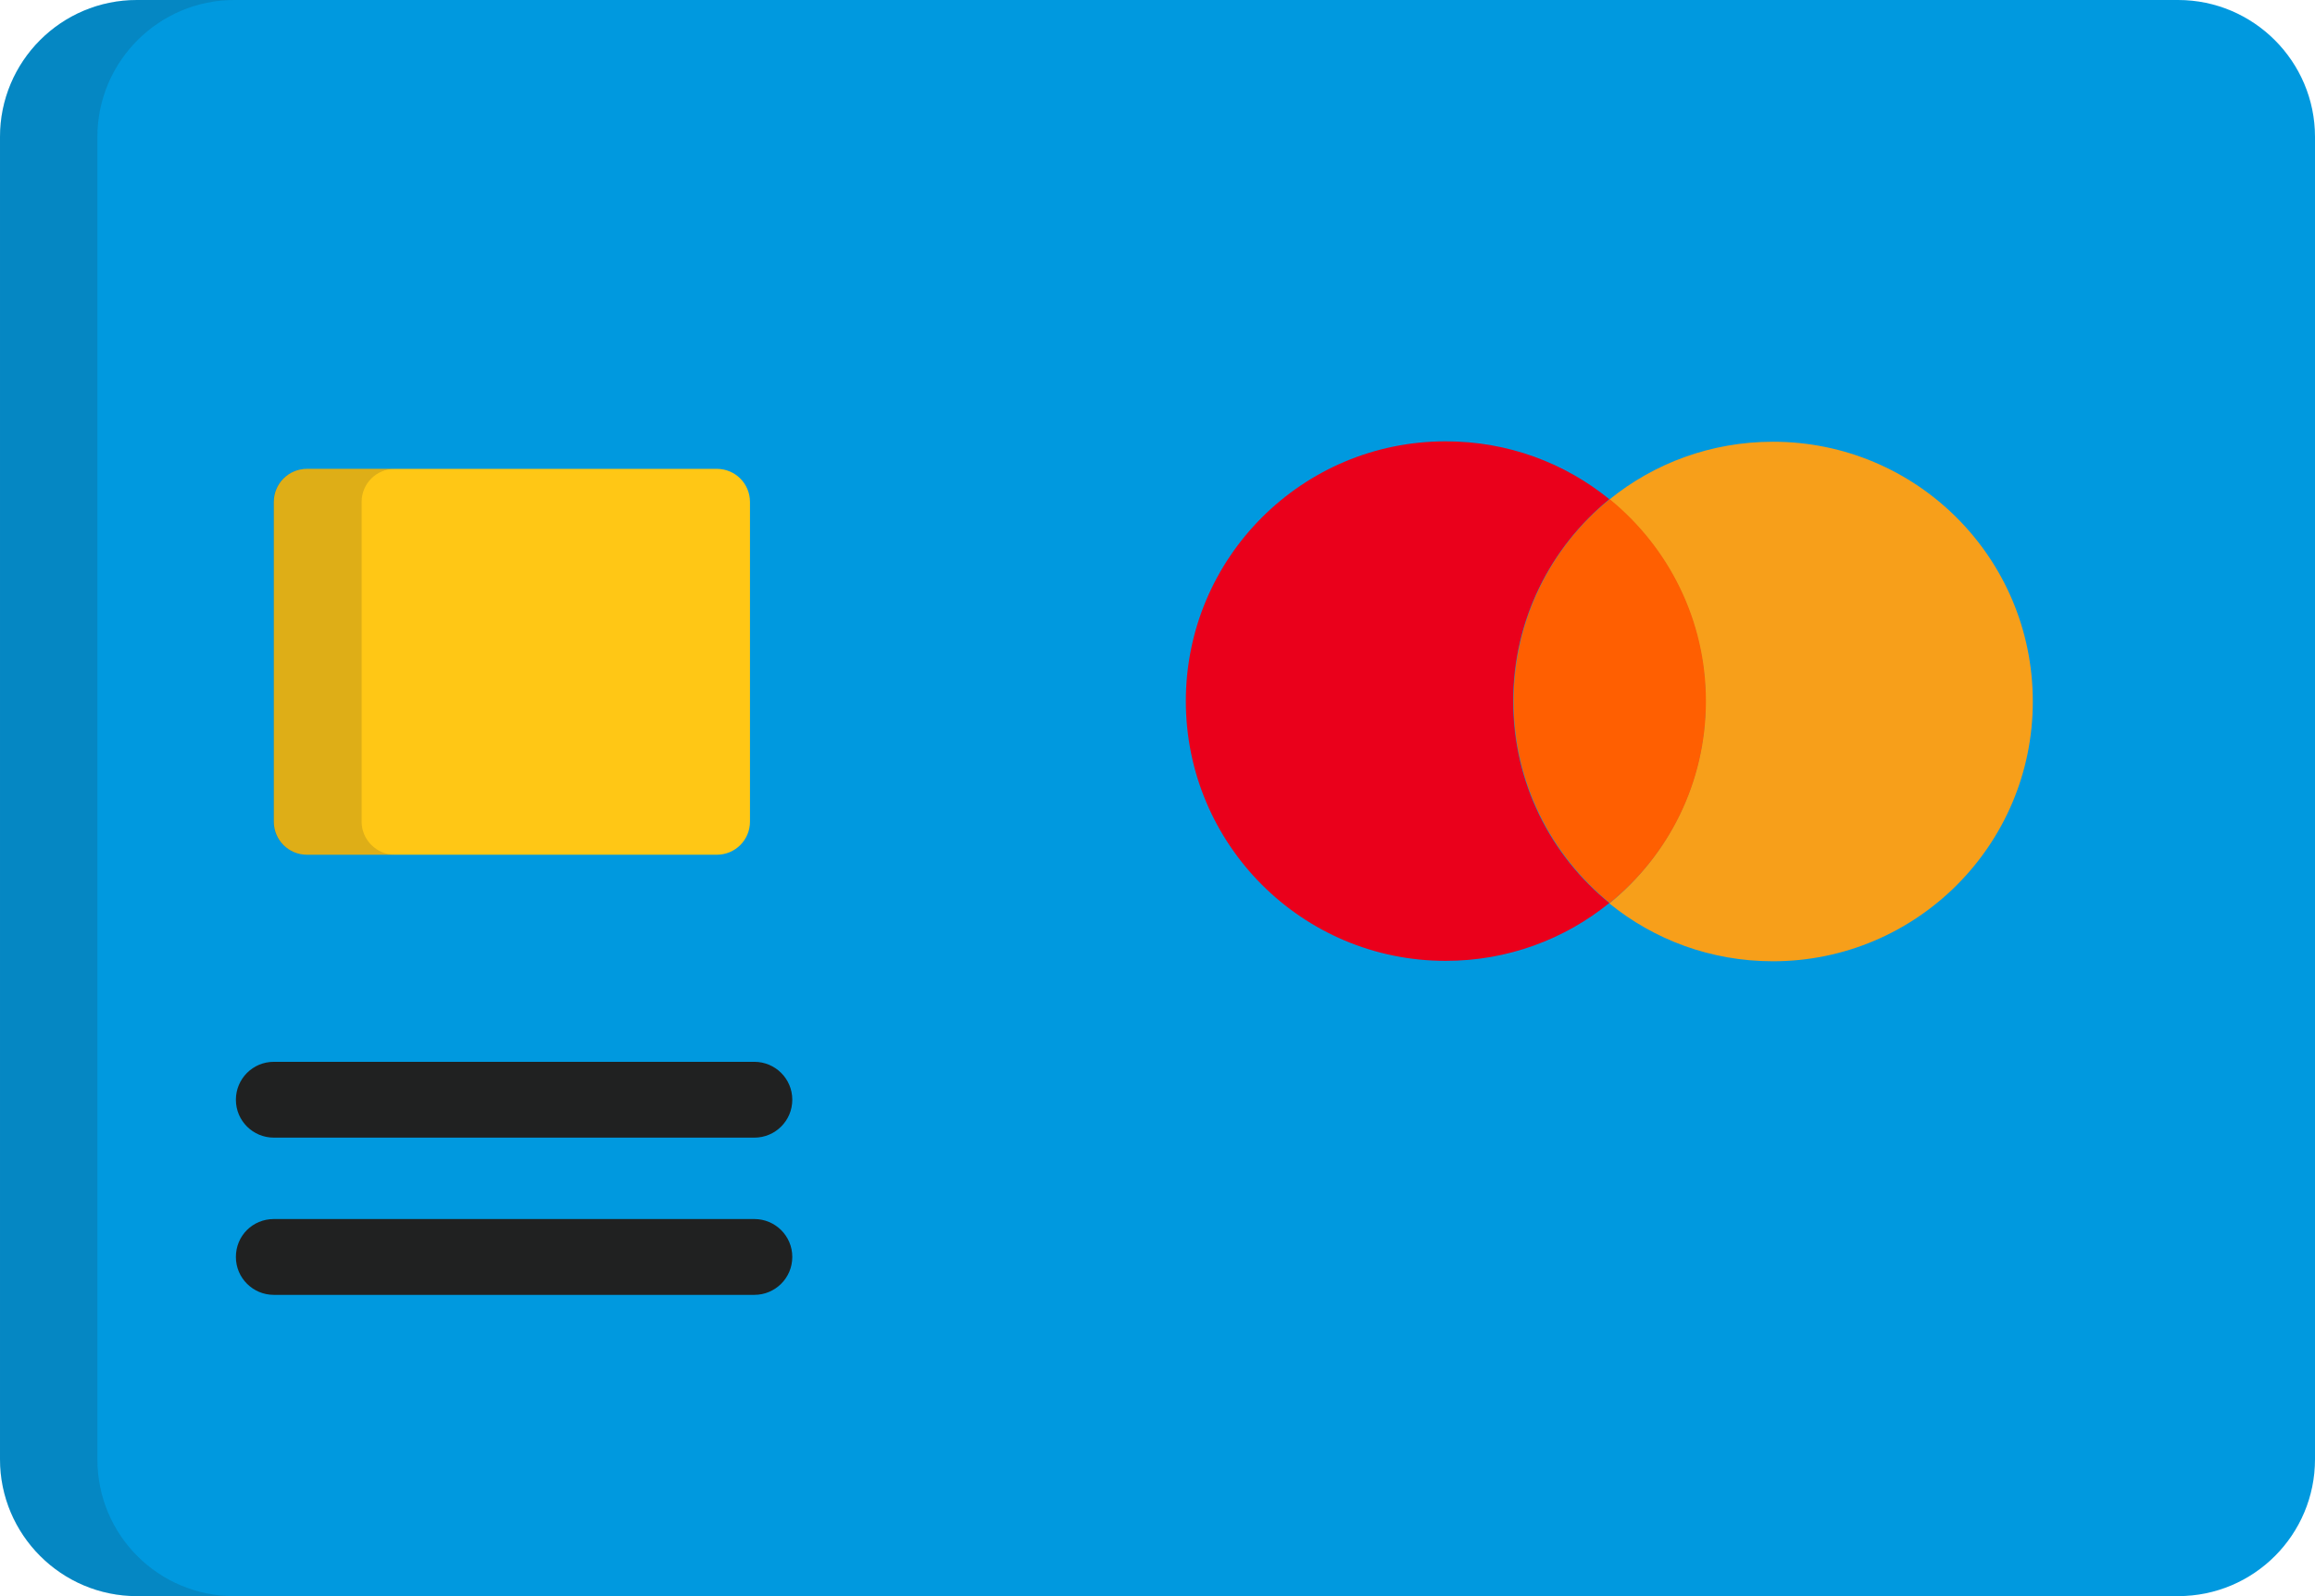<svg version="1.1" id="Capa_1" xmlns="http://www.w3.org/2000/svg" xmlns:xlink="http://www.w3.org/1999/xlink" x="0px" y="0px"
	 viewBox="178 377 58 40" style="enable-background:new 178 377 58 40;" xml:space="preserve">
<style type="text/css">
	.st0{fill:#0099DF;}
	.st1{opacity:0.15;}
	.st2{fill:#202121;}
	.st3{fill:#EA001B;}
	.st4{fill:#F79F1A;}
	.st5{fill:#FF5F01;}
	.st6{fill:#FFC715;}
</style>
<path class="st0" d="M236,413.57c0,1.89-1.53,3.43-3.43,3.43h-51.14c-1.89,0-3.43-1.54-3.43-3.43v-33.14c0-1.89,1.53-3.43,3.43-3.43
	h51.14c1.89,0,3.43,1.54,3.43,3.43L236,413.57L236,413.57L236,413.57z"/>
<g class="st1">
	<path class="st2" d="M180.44,413.57v-33.14c0-1.89,1.54-3.43,3.43-3.43h-2.44c-1.89,0-3.43,1.54-3.43,3.43v33.14
		c0,1.89,1.53,3.43,3.43,3.43h2.44C181.97,417,180.44,415.47,180.44,413.57z"/>
</g>
<path class="st3" d="M215.91,394.57c0-2.04,0.94-3.86,2.41-5.06c-1.12-0.91-2.54-1.45-4.1-1.45c-3.59,0-6.51,2.91-6.51,6.51
	c0,3.59,2.91,6.51,6.51,6.51c1.55,0,2.98-0.54,4.1-1.45C216.85,398.44,215.91,396.62,215.91,394.57z"/>
<path class="st4" d="M222.42,388.07c-1.55,0-2.98,0.54-4.1,1.45c1.47,1.19,2.41,3.02,2.41,5.06c0,2.04-0.94,3.86-2.41,5.06
	c1.12,0.91,2.54,1.45,4.1,1.45c3.59,0,6.51-2.91,6.51-6.51C228.93,390.98,226.02,388.07,222.42,388.07z"/>
<path class="st5" d="M220.74,394.57c0-2.04-0.94-3.86-2.41-5.06c-1.47,1.19-2.41,3.02-2.41,5.06c0,2.04,0.94,3.86,2.41,5.06
	C219.8,398.44,220.74,396.62,220.74,394.57z"/>
<path class="st6" d="M196.79,397.59c0,0.46-0.37,0.83-0.83,0.83h-10.27c-0.46,0-0.83-0.37-0.83-0.83v-8.01
	c0-0.46,0.37-0.83,0.83-0.83h10.27c0.46,0,0.83,0.37,0.83,0.83V397.59z"/>
<g class="st1">
	<path class="st2" d="M187.06,397.59v-8.01c0-0.46,0.37-0.83,0.83-0.83h-2.21c-0.46,0-0.83,0.37-0.83,0.83v8.01
		c0,0.46,0.37,0.83,0.83,0.83h2.21C187.44,398.42,187.06,398.05,187.06,397.59z"/>
</g>
<path class="st2" d="M196.9,405.51h-12.04c-0.52,0-0.95-0.42-0.95-0.95c0-0.52,0.42-0.95,0.95-0.95h12.04
	c0.52,0,0.95,0.42,0.95,0.95C197.85,405.09,197.42,405.51,196.9,405.51z"/>
<path class="st2" d="M196.9,409.45h-12.04c-0.52,0-0.95-0.42-0.95-0.95s0.42-0.95,0.95-0.95h12.04c0.52,0,0.95,0.42,0.95,0.95
	C197.85,409.03,197.42,409.45,196.9,409.45z"/>
</svg>
